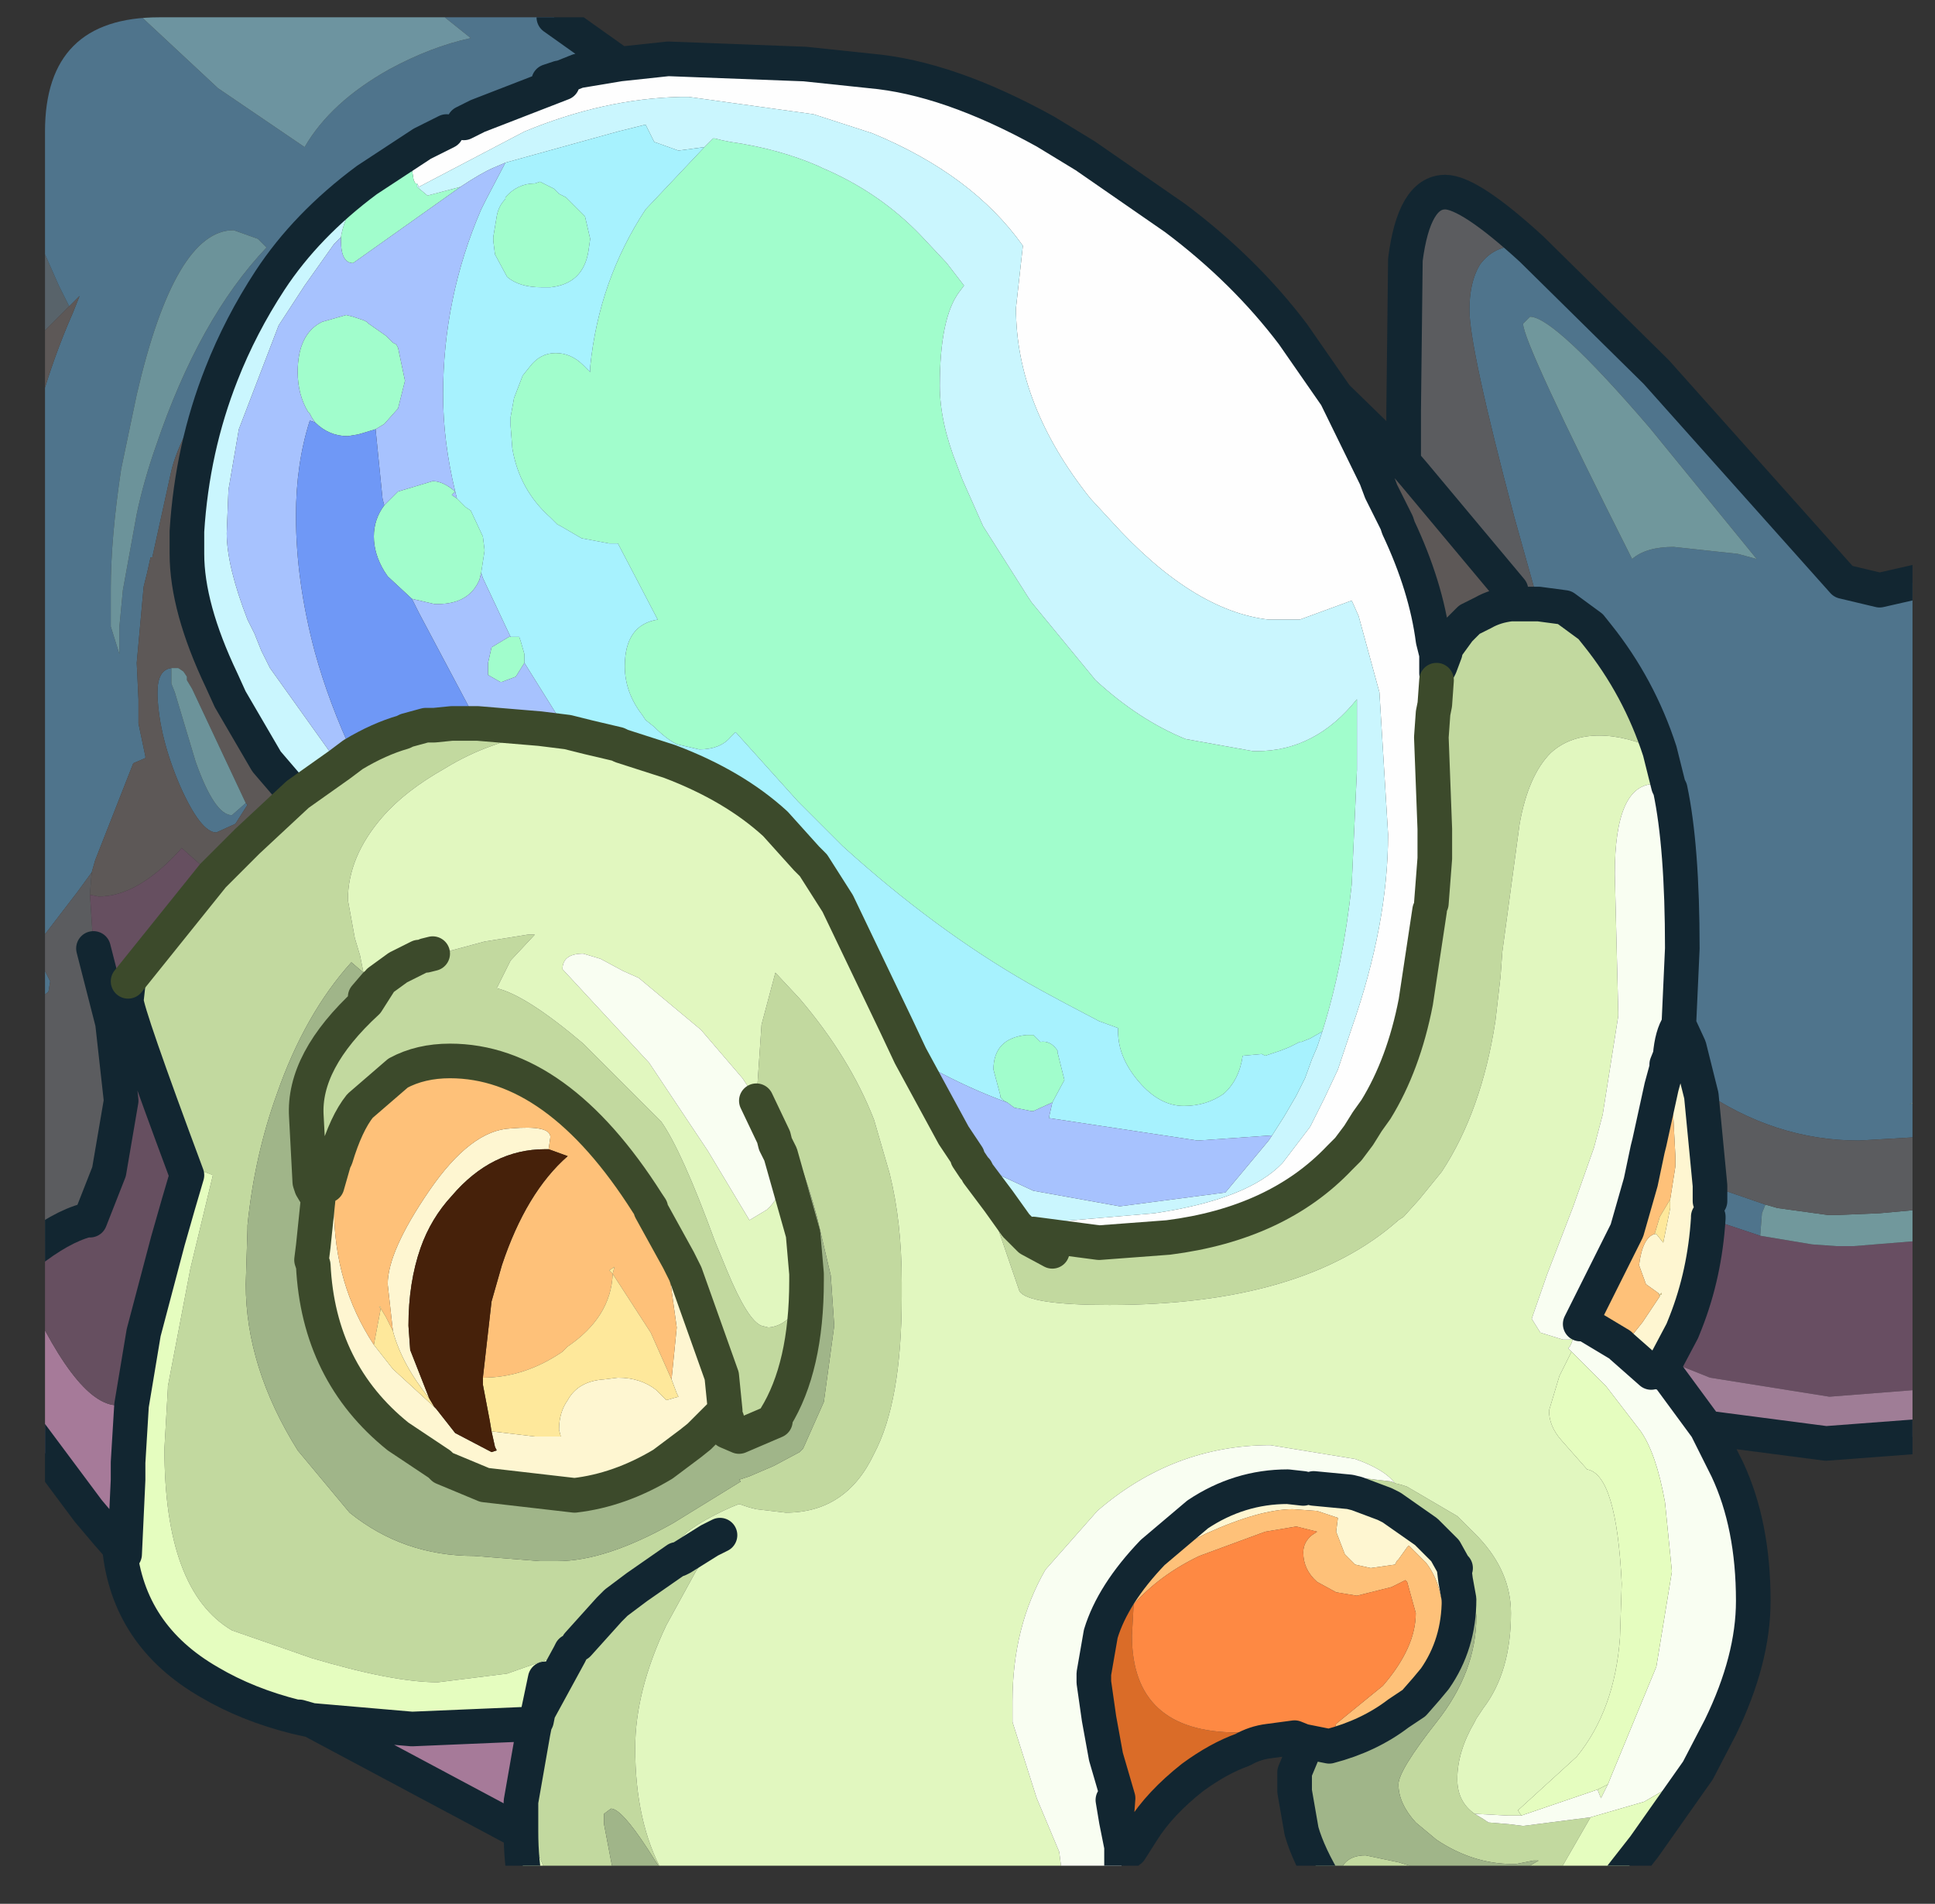 <?xml version="1.0" encoding="UTF-8" standalone="no"?>
<svg xmlns:ffdec="https://www.free-decompiler.com/flash" xmlns:xlink="http://www.w3.org/1999/xlink" ffdec:objectType="frame" height="55.0px" width="55.9px" xmlns="http://www.w3.org/2000/svg">
  <rect width="100%" height="100%" fill="#333333" stroke="none"/>
  <g transform="matrix(1.0, 0.0, 0.0, 1.0, 1.3, 0.5)">
    <clipPath id="clipPath0" transform="matrix(1.0, 0.0, 0.0, 1.0, 0.0, 0.0)">
      <path d="M50.5 0.0 Q53.95 0.0 53.95 3.3 L53.95 50.15 Q53.95 53.4 50.5 53.4 L3.3 53.4 Q0.0 53.4 0.0 50.15 L0.0 3.3 Q0.0 0.0 3.3 0.0 L50.5 0.0" fill="#000000" fill-rule="evenodd" stroke="none"/>
    </clipPath>
    <g clip-path="url(#clipPath0)">
      <use ffdec:characterId="2" height="55.0" transform="matrix(1.0, 0.0, 0.0, 1.0, -1.3, -0.5)" width="55.9" xlink:href="#shape1"/>
    </g>
    <use ffdec:characterId="3" height="53.4" transform="matrix(1.0, 0.0, 0.0, 1.0, 0.0, 0.0)" width="53.95" xlink:href="#shape2"/>
  </g>
  <defs>
    <g id="shape1" transform="matrix(1.0, 0.0, 0.0, 1.0, 1.3, 0.5)">
      <path d="M-0.8 9.85 L-0.8 5.05 -0.75 5.15 0.4 7.75 0.7 8.35 -0.8 9.85" fill="#58636a" fill-rule="evenodd" stroke="none"/>
      <path d="M42.95 6.7 L46.55 10.25 51.95 16.3 53.0 16.55 54.1 16.3 54.1 31.3 53.85 31.4 54.1 31.35 54.1 32.35 52.4 32.45 Q49.95 32.45 47.8 30.95 L47.5 29.75 47.2 29.1 47.3 26.9 Q47.3 23.95 46.95 22.3 L46.9 22.2 46.65 21.2 Q46.05 19.35 44.85 17.85 L44.65 17.6 43.9 17.05 43.15 16.95 42.45 14.45 Q41.15 9.55 41.15 8.45 41.15 7.65 41.45 7.15 41.85 6.6 42.55 6.6 L42.95 6.7 M-0.8 28.55 L-0.8 27.6 -0.35 27.5 0.0 27.55 0.15 27.85 0.1 28.15 -0.15 28.35 -0.8 28.55 M-0.8 27.0 L-0.8 23.3 -0.55 22.95 -0.3 22.2 -0.05 20.75 Q-0.05 19.95 -0.8 19.2 L-0.8 14.45 -0.15 11.2 Q0.25 9.8 0.8 8.55 L1.0 8.05 0.7 8.35 0.4 7.75 -0.75 5.15 -0.8 5.05 -0.8 0.0 2.8 0.0 5.0 2.05 7.5 3.75 Q8.25 2.45 9.95 1.5 11.15 0.85 12.3 0.6 L11.55 0.0 14.7 0.0 16.6 1.35 15.4 1.55 14.9 1.75 14.85 1.75 14.55 1.85 14.95 1.9 12.5 2.85 12.1 3.05 12.0 3.1 11.6 3.3 10.9 3.65 9.3 4.7 Q7.55 6.0 6.5 7.6 5.65 8.9 5.1 10.3 3.9 12.05 3.65 13.1 L3.1 15.6 3.05 15.6 2.95 16.05 2.85 16.45 2.65 18.65 2.7 19.7 2.7 20.4 2.9 21.35 2.9 21.4 2.55 21.55 2.0 22.95 1.45 24.35 1.35 24.7 0.95 25.25 -0.2 26.75 -0.4 27.05 -0.45 26.85 -0.8 27.0 M42.7 8.85 Q42.7 9.4 45.85 15.65 46.25 15.3 47.05 15.3 L48.9 15.5 49.45 15.65 46.35 11.85 Q43.6 8.65 42.9 8.65 L42.7 8.85 M40.45 18.25 L40.45 18.35 40.3 18.75 40.2 18.95 40.2 18.4 40.1 18.0 40.45 18.25 M48.05 34.7 L48.05 34.65 48.1 34.2 48.1 33.8 48.1 33.75 49.7 34.3 49.6 34.55 49.55 35.2 48.05 34.7 M39.05 14.6 L38.6 13.7 39.1 14.4 39.15 14.45 39.2 14.55 39.05 14.6 M6.15 6.4 L5.45 6.15 Q3.75 6.15 2.65 10.9 L2.2 13.05 Q1.9 15.05 1.9 16.5 L1.9 17.6 2.15 18.4 2.15 17.6 2.25 16.55 2.65 14.35 Q2.85 13.4 3.2 12.4 4.45 8.7 6.4 6.65 L6.15 6.4 M5.8 22.7 L5.85 22.75 5.5 23.3 4.95 23.55 Q4.5 23.55 3.9 22.2 3.3 20.8 3.25 19.6 L3.25 19.5 Q3.25 18.85 3.65 18.8 L3.65 19.25 3.75 19.5 4.35 21.5 Q4.9 23.05 5.4 23.05 L5.8 22.7 M2.4 27.95 L2.35 28.4 2.4 27.85 2.4 27.95" fill="#4f748d" fill-rule="evenodd" stroke="none"/>
      <path d="M54.1 35.35 L54.1 39.65 51.55 39.85 48.1 39.3 46.85 38.8 47.3 37.95 47.4 37.7 Q47.95 36.3 48.05 34.7 L49.55 35.2 51.05 35.45 51.75 35.5 52.1 35.5 52.25 35.5 54.1 35.35 M40.2 19.15 L40.15 20.4 40.15 20.5 40.1 20.2 40.15 19.85 40.1 20.1 40.2 19.15 40.15 19.85 40.2 19.15" fill="#684e62" fill-rule="evenodd" stroke="none"/>
      <path d="M2.8 0.0 L11.55 0.0 12.3 0.6 Q11.15 0.85 9.95 1.5 8.25 2.45 7.5 3.75 L5.0 2.05 2.8 0.0" fill="#6d95a1" fill-rule="evenodd" stroke="none"/>
      <path d="M54.1 39.65 L54.1 41.0 51.45 41.2 48.0 40.75 46.75 39.05 46.7 39.0 46.85 38.8 48.1 39.3 51.55 39.85 54.1 39.65" fill="#a07d97" fill-rule="evenodd" stroke="none"/>
      <path d="M54.1 31.3 L54.1 31.35 53.85 31.4 54.1 31.3 M-0.8 23.3 L-0.8 19.2 Q-0.05 19.95 -0.05 20.75 L-0.3 22.2 -0.55 22.95 -0.8 23.3 M42.7 8.85 L42.9 8.65 Q43.6 8.65 46.35 11.85 L49.45 15.65 48.9 15.5 47.05 15.3 Q46.25 15.3 45.85 15.65 42.7 9.4 42.7 8.85" fill="#70989d" fill-rule="evenodd" stroke="none"/>
      <path d="M-0.8 14.45 L-0.8 9.85 0.7 8.35 1.0 8.05 0.8 8.55 Q0.25 9.8 -0.15 11.2 L-0.8 14.45 M37.3 10.95 L39.25 12.85 39.55 13.2 42.35 16.55 42.35 16.95 Q41.9 17.0 41.55 17.2 L41.15 17.4 40.85 17.7 40.45 18.25 40.1 18.0 Q39.9 16.45 39.1 14.75 L39.05 14.6 39.2 14.55 39.15 14.45 39.1 14.4 38.6 13.7 38.45 13.3 37.3 10.95 M5.1 10.3 Q4.25 12.45 4.1 14.85 L4.1 15.5 Q4.1 17.05 5.1 19.15 L5.35 19.7 6.4 21.5 7.0 22.2 7.25 22.35 7.3 22.45 5.85 23.8 4.85 24.8 3.95 24.0 Q2.7 25.4 1.55 25.4 L1.3 25.35 1.3 25.3 1.35 24.7 1.45 24.35 2.0 22.95 2.55 21.55 2.9 21.4 2.9 21.35 2.7 20.4 2.7 19.7 2.65 18.65 2.85 16.45 2.95 16.05 3.05 15.6 3.1 15.6 3.65 13.1 Q3.9 12.05 5.1 10.3 M5.8 22.7 L4.25 19.4 4.1 19.15 4.1 19.05 4.0 18.9 3.85 18.8 3.75 18.8 3.65 18.8 Q3.25 18.85 3.25 19.5 L3.25 19.6 Q3.3 20.8 3.9 22.2 4.5 23.55 4.95 23.55 L5.5 23.3 5.85 22.75 5.8 22.7" fill="#5d5857" fill-rule="evenodd" stroke="none"/>
      <path d="M13.6 52.35 L7.7 49.2 10.6 49.45 14.15 49.3 14.1 49.55 13.75 51.55 13.75 51.75 13.75 51.9 13.75 52.35 13.6 52.35 M2.15 44.2 L1.8 43.8 1.25 43.15 -0.8 40.4 -0.8 36.25 Q0.85 40.1 2.1 40.1 L2.5 40.1 2.4 41.75 2.2 42.3 2.2 42.35 2.1 43.55 2.1 43.8 2.15 44.2" fill="#a77a9a" fill-rule="evenodd" stroke="none"/>
      <path d="M54.1 35.2 L54.1 35.35 52.25 35.5 52.1 35.5 51.75 35.5 51.05 35.45 49.55 35.2 49.6 34.55 49.7 34.3 50.05 34.4 51.5 34.6 51.8 34.6 53.0 34.55 54.1 34.45 54.05 34.85 54.1 35.2" fill="#71999d" fill-rule="evenodd" stroke="none"/>
      <path d="M54.1 34.45 L54.1 35.2 54.05 34.85 54.1 34.45" fill="#769cb6" fill-rule="evenodd" stroke="none"/>
      <path d="M54.1 32.35 L54.1 34.45 53.0 34.55 51.8 34.6 51.5 34.6 50.05 34.4 49.7 34.3 48.1 33.75 47.85 31.15 47.8 30.95 Q49.95 32.45 52.4 32.45 L54.1 32.35 M-0.8 35.95 L-0.8 28.55 -0.15 28.35 0.1 28.15 0.15 27.85 0.0 27.55 -0.35 27.5 -0.8 27.6 -0.8 27.0 -0.45 26.85 -0.4 27.05 -0.2 26.75 0.95 25.25 1.35 24.7 1.3 25.3 1.3 25.35 1.4 26.9 1.95 29.05 2.2 31.3 1.85 33.35 1.3 34.75 1.2 34.75 Q0.45 34.95 -0.5 35.7 L-0.8 35.95 M39.25 12.85 L39.25 11.35 39.3 7.0 Q39.55 5.05 40.45 5.05 41.15 5.05 42.95 6.7 L42.55 6.6 Q41.85 6.6 41.45 7.15 41.15 7.65 41.15 8.45 41.15 9.55 42.45 14.45 L43.15 16.95 42.75 16.95 42.35 16.95 42.35 16.55 39.55 13.2 39.25 12.85" fill="#5b5c5f" fill-rule="evenodd" stroke="none"/>
      <path d="M13.75 52.4 L13.6 52.35 13.75 52.35 13.75 52.4 M-0.8 36.25 L-0.8 35.95 -0.5 35.7 Q0.45 34.95 1.2 34.75 L1.3 34.75 1.85 33.35 2.2 31.3 1.95 29.05 1.4 26.9 1.3 25.35 1.55 25.4 Q2.7 25.4 3.95 24.0 L4.85 24.8 2.4 27.85 2.35 28.4 Q2.35 28.75 4.1 33.45 L3.85 34.3 3.55 35.35 2.85 38.0 2.55 39.8 2.5 40.1 2.1 40.1 Q0.85 40.1 -0.8 36.25 M2.4 41.75 L2.4 42.25 2.25 43.35 2.2 42.35 2.2 42.3 2.4 41.75" fill="#664f60" fill-rule="evenodd" stroke="none"/>
      <path d="M43.5 54.0 L37.35 54.0 Q37.35 53.1 38.15 53.1 L39.1 53.3 39.6 53.45 41.45 53.8 42.55 53.6 43.15 53.25 43.0 53.25 42.5 53.35 42.4 53.35 Q41.25 53.35 40.2 52.65 L39.6 52.15 Q39.1 51.6 39.1 51.05 39.1 50.65 40.2 49.25 41.35 47.8 41.35 46.2 L41.25 45.2 40.65 44.25 40.45 44.3 39.9 43.75 38.9 43.05 38.7 42.95 37.9 42.65 38.05 42.2 38.9 42.3 39.0 42.35 39.2 42.4 39.35 42.45 40.8 43.3 41.4 43.9 Q42.35 44.9 42.35 46.1 42.35 47.8 41.55 48.85 L41.35 49.15 41.3 49.25 Q40.8 50.1 40.8 50.9 40.8 51.55 41.3 51.9 L41.55 52.05 41.7 52.15 42.3 52.2 42.7 52.25 44.65 52.0 43.7 53.65 43.5 54.0 M16.5 54.0 L14.65 54.0 13.75 51.9 13.75 51.75 13.75 51.55 14.1 49.55 14.15 49.3 14.2 49.2 14.25 48.95 15.15 47.3 15.2 47.2 13.35 47.85 11.35 48.1 Q10.05 48.1 7.7 47.4 L5.4 46.6 Q3.45 45.45 3.45 41.35 L3.55 39.6 3.55 39.55 4.2 36.15 4.85 33.45 4.6 33.35 3.85 34.3 4.1 33.45 Q2.35 28.75 2.35 28.4 L2.4 27.95 2.4 27.85 4.85 24.8 5.85 23.8 7.3 22.45 8.5 21.6 8.9 21.3 Q9.65 20.85 10.35 20.65 L10.45 20.6 11.0 20.45 11.25 20.45 11.75 20.4 12.5 20.4 14.3 20.55 12.9 21.05 Q12.2 21.3 11.55 21.7 10.4 22.35 9.75 23.1 8.75 24.25 8.75 25.5 L8.95 26.6 9.1 27.1 9.2 27.6 8.85 27.3 Q7.5 28.8 6.7 31.1 6.05 32.9 5.85 34.9 L5.85 35.0 5.8 36.6 Q5.8 39.0 7.3 41.4 L8.8 43.2 Q10.35 44.45 12.4 44.45 L14.3 44.6 14.4 44.6 14.8 44.6 Q16.2 44.6 18.15 43.5 L20.1 42.3 20.05 42.25 20.35 42.15 21.05 41.85 21.8 41.45 21.9 41.35 22.5 40.0 22.8 37.8 22.7 36.35 22.3 34.65 Q21.8 32.8 21.4 32.4 L21.1 32.55 21.05 32.35 20.55 31.3 20.7 29.1 21.1 27.6 21.8 28.35 Q23.25 30.05 23.95 31.85 L24.4 33.4 Q24.75 34.8 24.75 36.55 L24.75 36.95 Q24.75 40.0 23.95 41.5 23.15 43.2 21.4 43.2 L20.55 43.1 20.35 43.05 20.05 42.95 Q19.65 43.1 19.1 43.4 18.2 43.9 18.2 44.3 L18.2 44.55 18.25 44.55 18.3 44.55 18.4 44.5 19.2 44.0 19.5 43.85 18.8 44.9 17.95 46.45 Q17.05 48.35 17.05 50.0 17.05 52.15 17.85 53.6 L17.4 52.9 Q16.65 51.75 16.35 51.75 L16.15 51.9 16.15 52.2 16.35 53.25 16.5 54.0 M43.15 16.95 L43.9 17.05 44.65 17.6 44.85 17.85 Q46.05 19.35 46.65 21.2 45.7 20.75 44.9 20.75 44.05 20.75 43.5 21.25 42.85 21.9 42.6 23.3 L42.1 27.0 42.05 27.7 41.9 29.0 Q41.5 31.6 40.35 33.35 L39.7 34.15 39.25 34.65 39.1 34.75 Q36.35 37.2 30.75 37.2 28.4 37.2 28.15 36.8 L27.5 34.9 27.2 34.2 26.8 33.45 26.95 33.4 27.55 34.2 28.05 34.9 28.45 35.3 28.55 35.15 30.45 35.4 32.45 35.25 Q35.6 34.85 37.4 32.95 L37.65 32.7 37.95 32.3 38.2 31.9 38.45 31.55 Q39.25 30.25 39.6 28.45 L40.0 25.8 40.05 25.6 40.15 24.3 40.15 23.45 40.05 20.8 40.1 20.1 40.1 20.2 40.15 20.5 40.15 20.4 40.2 19.15 40.2 19.1 40.2 18.95 40.3 18.75 40.45 18.35 40.45 18.25 40.85 17.7 41.15 17.4 41.55 17.2 Q41.9 17.0 42.35 16.95 L42.75 16.95 43.15 16.95 M29.1 35.65 L28.45 35.3 29.1 35.65 M9.65 27.9 L9.65 27.85 10.2 27.45 10.8 27.15 11.0 27.1 11.2 27.05 11.4 27.05 12.7 26.7 13.95 26.5 14.15 26.5 13.45 27.25 13.05 28.05 Q13.9 28.25 15.55 29.65 L17.8 31.9 Q18.4 32.75 19.35 35.35 L19.7 36.2 Q20.3 37.65 20.7 37.8 L20.9 37.85 Q21.5 37.8 21.85 37.05 L22.0 36.5 22.0 36.45 22.0 36.3 21.9 35.15 22.05 36.3 22.0 36.5 Q22.0 39.0 21.1 40.45 L19.65 40.4 19.65 40.25 19.65 40.4 19.7 40.5 19.7 40.55 19.7 40.85 19.65 40.85 19.45 40.45 19.55 40.35 19.65 40.25 19.55 39.25 18.5 36.3 18.3 35.9 17.5 34.45 17.5 34.4 17.4 34.25 Q14.8 30.15 11.7 30.15 10.85 30.15 10.2 30.5 L9.1 31.45 Q8.7 31.95 8.4 32.95 L8.35 33.05 8.15 33.75 8.3 33.9 8.2 33.9 7.9 34.05 7.85 34.05 7.7 33.8 7.65 33.65 7.55 31.75 Q7.45 30.15 9.3 28.45 L9.65 27.9 M17.1 45.35 L16.5 45.8 17.15 45.75 17.1 45.35 18.25 44.55 17.1 45.35 M15.4 47.0 L16.3 46.0 16.5 45.8 16.3 46.0 15.4 47.0" fill="#c3daa0" fill-rule="evenodd" stroke="none"/>
      <path d="M28.95 54.0 L18.1 54.0 17.85 53.6 Q17.05 52.15 17.05 50.0 17.05 48.35 17.95 46.45 L18.8 44.9 19.5 43.85 19.2 44.0 18.4 44.5 18.3 44.55 18.25 44.55 18.2 44.55 18.2 44.3 Q18.2 43.9 19.1 43.4 19.65 43.1 20.05 42.95 L20.35 43.05 20.55 43.1 21.4 43.2 Q23.15 43.2 23.95 41.5 24.75 40.0 24.75 36.95 L24.75 36.55 Q24.75 34.8 24.4 33.4 L23.95 31.85 Q23.25 30.05 21.8 28.35 L21.1 27.6 20.7 29.1 20.55 31.3 20.45 31.1 20.15 30.65 18.95 29.25 17.15 27.75 16.7 27.55 16.05 27.2 15.55 27.05 Q14.95 27.05 14.95 27.5 L17.45 30.2 19.15 32.75 20.35 34.75 20.85 34.45 Q21.25 34.1 21.25 33.6 L21.1 32.9 21.05 32.35 21.1 32.55 21.25 32.85 21.9 35.15 22.0 36.3 22.0 36.45 22.0 36.5 21.85 37.05 Q21.5 37.8 20.9 37.85 L20.7 37.8 Q20.3 37.65 19.7 36.2 L19.35 35.35 Q18.4 32.75 17.8 31.9 L15.55 29.65 Q13.9 28.25 13.05 28.05 L13.45 27.25 14.15 26.5 13.95 26.5 12.7 26.7 11.4 27.05 11.2 27.05 11.0 27.1 10.8 27.15 10.2 27.45 9.65 27.85 9.65 27.9 9.55 27.95 9.2 27.6 9.1 27.1 8.95 26.6 8.75 25.5 Q8.75 24.25 9.75 23.1 10.4 22.35 11.55 21.7 12.2 21.3 12.9 21.05 L14.3 20.55 15.1 20.65 15.7 20.8 16.55 21.0 16.65 21.05 18.05 21.5 Q19.9 22.2 21.1 23.3 L22.0 24.3 22.2 24.5 22.9 25.6 24.6 29.15 25.0 30.0 26.25 32.3 26.65 32.9 26.65 32.95 26.85 33.25 26.9 33.3 26.95 33.4 26.8 33.45 27.2 34.2 27.5 34.9 28.15 36.8 Q28.4 37.2 30.75 37.2 36.35 37.2 39.1 34.75 L39.25 34.65 39.7 34.15 40.35 33.35 Q41.5 31.6 41.9 29.0 L42.05 27.7 42.1 27.0 42.6 23.3 Q42.85 21.9 43.5 21.25 44.05 20.75 44.9 20.75 45.7 20.75 46.65 21.2 L46.9 22.2 46.5 22.15 Q45.35 22.15 45.35 24.75 L45.45 28.75 45.45 28.85 45.0 31.7 44.75 32.65 44.15 34.35 43.4 36.3 43.0 37.45 42.95 37.6 43.2 38.0 43.85 38.2 44.05 38.2 44.15 38.15 44.1 38.3 44.05 38.4 44.0 38.45 44.05 38.5 44.1 38.55 43.75 39.25 43.45 40.25 Q43.45 40.7 43.8 41.1 L44.55 41.95 Q45.4 42.1 45.55 45.25 L45.5 46.8 Q45.35 48.9 44.25 50.25 L42.55 51.8 42.65 51.95 42.25 51.95 41.3 51.9 Q40.8 51.55 40.8 50.9 40.8 50.1 41.3 49.25 L41.35 49.15 41.55 48.85 Q42.35 47.8 42.35 46.1 42.35 44.9 41.4 43.9 L40.8 43.3 39.35 42.45 39.2 42.4 39.0 42.35 Q38.7 41.95 37.85 41.65 L35.4 41.25 Q32.6 41.25 30.4 43.15 L28.9 44.85 Q27.95 46.5 27.95 48.65 L27.95 49.25 28.65 51.45 29.3 53.0 29.35 53.4 29.4 53.65 29.25 53.55 28.95 54.0 M46.65 39.15 L46.7 39.0 46.75 39.05 46.65 39.15 M45.15 51.05 L44.95 51.45 44.85 51.2 45.15 51.05 M19.55 39.25 L19.65 40.25 19.55 40.35 19.45 40.45 18.9 41.0 19.0 40.7 19.2 40.0 19.55 39.25 M16.5 45.8 L17.1 45.35 17.15 45.75 16.5 45.8" fill="#e2f8c0" fill-rule="evenodd" stroke="none"/>
      <path d="M48.0 40.75 L48.6 41.95 Q49.35 43.55 49.35 45.75 49.35 47.45 48.4 49.4 L47.75 50.65 46.2 51.55 44.65 52.0 42.7 52.25 42.3 52.2 41.7 52.15 41.55 52.05 41.3 51.9 42.25 51.95 42.65 51.95 44.85 51.2 44.95 51.45 45.15 51.05 45.25 50.8 46.55 47.65 47.0 44.9 46.8 42.9 Q46.55 41.5 46.1 40.85 L45.1 39.55 44.1 38.55 44.05 38.5 44.0 38.45 44.05 38.4 44.1 38.3 44.15 38.15 44.05 38.2 43.85 38.2 43.2 38.0 42.95 37.6 43.0 37.45 43.4 36.3 44.15 34.35 44.75 32.65 45.0 31.7 45.45 28.85 45.45 28.75 45.35 24.75 Q45.35 22.15 46.5 22.15 L46.9 22.2 46.95 22.3 Q47.3 23.95 47.3 26.9 L47.2 29.1 Q47.0 29.4 46.95 30.0 L46.85 30.25 46.85 30.35 46.7 30.9 46.35 32.5 46.3 32.7 46.1 33.65 45.7 35.05 44.65 37.15 44.55 37.35 44.35 37.75 44.5 37.75 45.5 38.35 45.55 38.4 46.4 39.15 46.65 39.15 46.75 39.05 48.0 40.75 M31.1 53.0 L31.1 53.25 31.1 53.8 31.0 53.75 30.9 54.0 29.35 54.0 29.35 53.95 29.4 53.65 29.35 53.4 29.3 53.0 28.65 51.45 27.95 49.25 27.95 48.65 Q27.95 46.5 28.9 44.85 L30.4 43.15 Q32.6 41.25 35.4 41.25 L37.85 41.65 Q38.7 41.95 39.0 42.35 L38.9 42.3 38.05 42.2 37.9 42.65 37.7 42.6 36.65 42.5 36.35 42.5 35.9 42.45 Q34.5 42.45 33.3 43.25 L32.0 44.35 Q30.85 45.55 30.5 46.7 L30.3 47.85 30.3 48.1 30.45 49.15 30.65 50.25 31.0 51.45 30.85 51.5 30.95 52.1 31.1 52.85 31.1 52.95 31.1 53.0 M21.05 32.35 L21.1 32.9 21.25 33.6 Q21.25 34.1 20.85 34.45 L20.35 34.75 19.15 32.75 17.45 30.2 14.95 27.5 Q14.95 27.05 15.55 27.05 L16.05 27.2 16.7 27.55 17.15 27.75 18.95 29.25 20.15 30.65 20.45 31.1 20.55 31.3 21.05 32.35" fill="#fafff3" fill-rule="evenodd" stroke="none"/>
      <path d="M47.2 29.1 L47.5 29.75 47.8 30.95 47.85 31.15 48.1 33.75 48.1 33.8 48.1 34.2 48.05 34.65 48.05 34.7 Q47.95 36.3 47.4 37.7 L47.2 37.85 47.3 37.95 46.85 38.8 46.7 39.0 46.65 39.15 46.4 39.15 45.55 38.4 45.75 38.2 46.15 37.7 46.65 36.95 46.65 36.9 46.7 36.9 46.7 36.85 46.65 36.9 46.6 36.85 46.25 36.6 46.05 36.05 Q46.15 35.25 46.5 35.15 L46.55 35.15 46.75 35.4 46.95 34.4 46.95 34.2 46.95 34.15 47.1 33.2 47.1 32.9 47.0 31.0 46.7 30.9 46.85 30.35 46.85 30.25 46.95 30.0 Q47.0 29.4 47.2 29.1 M40.7 44.75 L40.75 45.15 40.85 45.7 Q40.85 47.0 40.15 48.0 L40.1 47.95 40.4 46.4 Q40.4 45.3 39.9 44.65 L39.4 44.15 39.35 44.2 39.1 44.55 39.05 44.6 39.0 44.7 38.3 44.8 37.85 44.7 37.55 44.4 37.3 43.75 37.35 43.35 36.75 43.15 36.05 43.1 Q35.1 43.1 33.55 43.8 32.6 44.25 32.0 44.85 31.4 45.45 31.2 46.25 L30.8 46.9 30.5 46.7 Q30.85 45.55 32.0 44.35 L33.3 43.25 Q34.5 42.45 35.9 42.45 L36.35 42.5 36.65 42.5 37.7 42.6 37.9 42.65 38.7 42.95 38.9 43.05 39.9 43.75 40.45 44.3 40.7 44.75 M8.3 33.9 L8.4 33.95 8.4 34.0 8.35 34.4 Q8.35 36.6 9.5 38.35 L10.05 39.05 11.25 40.15 11.3 40.2 11.85 40.9 12.9 41.45 13.05 41.4 13.0 41.3 12.9 40.85 14.15 41.0 14.9 41.0 14.85 40.8 Q14.85 40.3 15.1 39.95 15.4 39.4 16.15 39.35 L16.55 39.3 Q17.2 39.3 17.65 39.65 L17.95 39.95 18.3 39.85 18.25 39.75 18.1 39.35 18.25 37.85 18.0 36.05 18.3 35.9 18.5 36.3 19.55 39.25 19.2 40.0 19.0 40.7 18.9 41.0 18.65 41.2 18.25 41.5 17.85 41.8 Q16.6 42.55 15.3 42.7 L12.7 42.4 11.5 41.9 11.4 41.8 10.2 41.0 Q7.9 39.15 7.75 36.05 L7.7 35.9 7.75 35.5 7.9 34.05 8.2 33.9 8.3 33.9 M10.05 37.95 L9.9 36.6 Q9.9 35.65 11.1 33.9 12.3 32.15 13.45 32.1 14.6 32.0 14.6 32.35 L14.55 32.7 14.45 32.7 Q12.9 32.7 11.75 34.05 11.15 34.7 10.85 35.55 10.5 36.55 10.5 37.8 L10.55 38.5 11.1 39.9 Q10.3 38.9 10.05 37.95" fill="#fff7d2" fill-rule="evenodd" stroke="none"/>
      <path d="M46.7 30.9 L47.0 31.0 47.1 32.9 47.1 33.2 46.95 34.15 46.65 34.65 46.5 35.15 Q46.15 35.25 46.05 36.05 L46.25 36.6 46.6 36.85 46.65 36.95 46.15 37.7 45.75 38.2 45.55 38.4 45.5 38.35 44.5 37.75 44.35 37.75 44.55 37.35 44.65 37.15 45.7 35.05 46.1 33.65 46.3 32.7 46.35 32.5 46.7 30.9 M40.15 48.0 L39.9 48.3 39.55 48.7 39.1 49.0 Q38.25 49.65 37.1 49.95 L37.3 49.3 38.65 48.2 Q39.6 47.1 39.6 46.1 L39.35 45.2 39.3 45.15 38.9 45.35 37.9 45.6 37.3 45.5 36.75 45.2 Q36.35 44.85 36.35 44.35 36.35 44.05 36.6 43.85 L36.75 43.75 36.15 43.6 35.25 43.75 33.35 44.45 Q32.2 45.0 31.45 45.85 L31.2 46.25 Q31.4 45.45 32.0 44.85 32.6 44.25 33.55 43.8 35.1 43.1 36.05 43.1 L36.75 43.15 37.35 43.35 37.3 43.75 37.55 44.4 37.85 44.7 38.3 44.8 39.0 44.7 39.05 44.6 39.1 44.55 39.35 44.2 39.4 44.15 39.9 44.65 Q40.4 45.3 40.4 46.4 L40.1 47.95 40.15 48.0 M8.15 33.75 L8.35 33.05 8.4 32.95 Q8.7 31.95 9.1 31.45 L10.2 30.5 Q10.85 30.15 11.7 30.15 14.8 30.15 17.4 34.25 L17.5 34.4 17.5 34.45 18.3 35.9 18.0 36.05 18.25 37.85 18.1 39.35 17.5 38.0 16.4 36.3 16.45 36.1 16.3 36.2 16.4 36.3 Q16.35 37.55 15.1 38.4 L14.95 38.55 Q13.85 39.3 12.65 39.3 L12.9 37.1 13.2 36.05 Q13.9 33.95 15.1 32.9 L14.55 32.7 14.6 32.35 Q14.6 32.0 13.45 32.1 12.3 32.15 11.1 33.9 9.9 35.65 9.9 36.6 L10.05 37.95 9.85 37.55 9.7 37.3 9.7 37.25 9.65 37.25 9.7 37.3 9.5 38.35 Q8.35 36.6 8.35 34.4 L8.4 34.0 8.4 33.95 8.3 33.9 8.15 33.75" fill="#ffc279" fill-rule="evenodd" stroke="none"/>
      <path d="M46.95 34.15 L46.95 34.2 46.95 34.4 46.75 35.4 46.55 35.15 46.5 35.15 46.65 34.65 46.95 34.15 M46.6 36.85 L46.65 36.9 46.7 36.85 46.7 36.9 46.65 36.9 46.65 36.95 46.6 36.85 M47.3 37.95 L47.2 37.85 47.4 37.7 47.3 37.95 M9.5 38.35 L9.7 37.3 9.65 37.25 9.7 37.25 9.7 37.3 9.85 37.55 10.05 37.95 Q10.3 38.9 11.1 39.9 L11.25 40.15 10.05 39.05 9.5 38.35 M12.65 39.3 Q13.85 39.3 14.95 38.55 L15.1 38.4 Q16.35 37.55 16.4 36.3 L16.3 36.2 16.45 36.1 16.4 36.3 17.5 38.0 18.1 39.35 18.25 39.75 18.3 39.85 17.95 39.95 17.65 39.65 Q17.2 39.3 16.55 39.3 L16.15 39.35 Q15.4 39.4 15.1 39.95 14.85 40.3 14.85 40.8 L14.9 41.0 14.15 41.0 12.9 40.85 12.85 40.55 12.65 39.5 12.65 39.3" fill="#ffe99c" fill-rule="evenodd" stroke="none"/>
      <path d="M47.75 50.65 L46.2 52.85 45.3 54.0 43.5 54.0 43.7 53.65 44.65 52.0 46.2 51.55 47.75 50.65 M31.1 53.8 L31.1 54.0 30.9 54.0 31.0 53.75 31.1 53.8 M29.35 54.0 L28.95 54.0 29.25 53.55 29.4 53.65 29.35 53.95 29.35 54.0 M14.65 54.0 L13.9 54.0 Q13.75 53.3 13.75 52.4 L13.75 52.35 13.75 51.9 14.65 54.0 M7.7 49.2 L7.35 49.1 7.25 49.1 Q5.85 48.75 4.75 48.1 2.4 46.75 2.15 44.2 L2.25 43.35 2.3 44.4 2.4 42.25 2.4 41.75 2.5 40.1 2.55 39.8 2.85 38.0 3.55 35.35 3.85 34.3 4.6 33.35 4.85 33.45 4.2 36.15 3.55 39.55 3.55 39.6 3.45 41.35 Q3.45 45.45 5.4 46.6 L7.7 47.4 Q10.05 48.1 11.35 48.1 L13.35 47.85 15.2 47.2 15.15 47.3 14.25 48.95 14.2 49.2 14.15 49.3 10.6 49.45 7.7 49.2 7.25 49.1 7.7 49.2 M44.1 38.55 L45.1 39.55 46.1 40.85 Q46.55 41.5 46.8 42.9 L47.0 44.9 46.55 47.65 45.25 50.8 45.15 51.05 44.85 51.2 42.65 51.95 42.55 51.8 44.25 50.25 Q45.35 48.9 45.5 46.8 L45.55 45.25 Q45.4 42.1 44.55 41.95 L43.8 41.1 Q43.45 40.7 43.45 40.25 L43.75 39.25 44.1 38.55 M14.45 48.0 L14.25 48.95 14.45 48.0" fill="#e6fec0" fill-rule="evenodd" stroke="none"/>
      <path d="M37.35 54.0 L37.05 54.0 Q36.5 53.1 36.3 52.4 L36.1 51.25 36.1 50.7 36.35 50.1 36.35 49.8 36.6 49.85 37.1 49.95 Q38.25 49.65 39.1 49.0 L39.55 48.7 39.9 48.3 40.15 48.0 Q40.85 47.0 40.85 45.7 L40.75 45.15 40.75 44.8 40.7 44.75 40.45 44.3 40.65 44.25 41.25 45.2 41.35 46.2 Q41.35 47.8 40.2 49.25 39.1 50.65 39.1 51.05 39.1 51.6 39.6 52.15 L40.2 52.65 Q41.25 53.35 42.4 53.35 L42.5 53.35 43.0 53.25 43.15 53.25 42.55 53.6 41.45 53.8 39.6 53.45 39.1 53.3 38.15 53.1 Q37.35 53.1 37.35 54.0 M18.1 54.0 L16.5 54.0 16.35 53.25 16.15 52.2 16.15 51.9 16.35 51.75 Q16.65 51.75 17.4 52.9 L17.85 53.6 18.1 54.0 M9.2 27.6 L9.55 27.95 9.25 28.3 9.3 28.45 Q7.45 30.15 7.55 31.75 L7.65 33.65 7.7 33.8 7.85 34.05 7.9 34.05 7.75 35.5 7.7 35.9 7.75 36.05 Q7.9 39.15 10.2 41.0 L11.4 41.8 11.5 41.9 12.7 42.4 15.3 42.7 Q16.6 42.55 17.85 41.8 L18.25 41.5 18.65 41.2 18.9 41.0 19.45 40.45 19.65 40.85 19.7 40.85 20.05 41.0 20.4 40.85 21.1 40.55 21.1 40.45 Q22.0 39.0 22.0 36.5 L22.05 36.3 21.9 35.15 21.25 32.85 21.1 32.55 21.4 32.4 Q21.8 32.8 22.3 34.65 L22.7 36.35 22.8 37.8 22.5 40.0 21.9 41.35 21.8 41.45 21.05 41.85 20.35 42.15 20.05 42.25 20.1 42.3 18.15 43.5 Q16.2 44.6 14.8 44.6 L14.4 44.6 14.3 44.6 12.4 44.45 Q10.35 44.45 8.8 43.2 L7.3 41.4 Q5.8 39.0 5.8 36.6 L5.85 35.0 5.85 34.9 Q6.05 32.9 6.7 31.1 7.5 28.8 8.85 27.3 L9.2 27.6" fill="#a1b68a" fill-rule="evenodd" stroke="none"/>
      <path d="M16.6 1.35 L18.0 1.2 21.95 1.35 23.85 1.55 Q26.1 1.75 28.9 3.3 L30.05 4.0 32.65 5.8 Q34.65 7.3 36.05 9.15 L37.3 10.95 38.45 13.3 38.6 13.7 39.05 14.6 39.1 14.75 Q39.9 16.45 40.1 18.0 L40.2 18.4 40.2 18.95 40.2 19.1 40.2 19.15 40.1 20.1 40.05 20.8 40.15 23.45 40.15 24.3 40.05 25.6 40.0 25.8 39.6 28.45 Q39.25 30.25 38.45 31.55 L38.2 31.9 37.95 32.3 37.65 32.7 37.4 32.95 Q35.6 34.85 32.45 35.25 L30.45 35.4 28.55 35.15 28.55 34.85 32.05 34.55 Q34.75 34.15 35.75 33.1 L36.55 32.05 36.95 31.25 37.35 30.4 37.75 29.2 Q38.8 26.2 38.8 23.6 L38.55 19.5 37.95 17.3 37.75 16.85 36.25 17.4 35.75 17.4 35.35 17.4 Q33.15 17.15 30.8 14.55 L30.2 13.9 Q28.05 11.2 28.05 8.4 L28.25 6.6 Q26.8 4.55 23.9 3.35 L22.2 2.8 18.6 2.3 18.35 2.3 Q16.15 2.35 13.85 3.3 L10.8 4.9 10.75 4.8 10.7 4.8 10.65 4.7 10.6 4.4 10.6 4.25 12.0 3.1 12.1 3.05 12.5 2.85 14.95 1.9 14.9 1.75 15.4 1.55 16.6 1.35" fill="#ffffff" fill-rule="evenodd" stroke="none"/>
      <path d="M40.1 20.2 L40.1 20.1 40.15 19.85 40.1 20.2 M19.05 3.75 L19.3 3.5 19.35 3.5 19.55 3.55 19.8 3.6 Q21.2 3.8 22.35 4.3 L22.45 4.35 Q24.1 5.05 25.3 6.3 L26.05 7.1 26.55 7.75 26.4 7.95 Q25.85 8.7 25.85 10.65 25.85 11.7 26.35 12.95 L26.5 13.35 27.1 14.7 28.4 16.75 28.5 16.9 30.35 19.15 Q31.6 20.3 32.95 20.85 L34.9 21.2 35.0 21.2 Q36.7 21.2 37.9 19.7 L37.9 21.75 37.75 25.05 Q37.5 27.4 36.9 29.3 L36.55 29.5 36.3 29.6 36.25 29.6 35.95 29.75 35.7 29.85 35.25 30.0 35.15 29.95 34.6 30.0 Q34.5 30.7 34.05 31.1 33.55 31.45 32.9 31.45 32.2 31.45 31.6 30.75 31.0 30.05 31.0 29.3 L31.0 29.2 30.45 29.0 29.5 28.5 28.85 28.15 28.4 27.9 Q25.7 26.35 23.05 23.95 L22.15 23.05 21.75 22.65 19.95 20.65 19.8 20.8 Q19.5 21.15 18.9 21.15 L18.25 21.0 Q17.95 20.85 17.6 20.5 L17.35 20.3 17.25 20.15 Q16.75 19.5 16.75 18.75 16.75 17.55 17.7 17.4 L17.1 16.25 16.55 15.2 16.3 15.2 15.5 15.05 14.9 14.7 14.8 14.65 14.6 14.45 Q13.7 13.65 13.5 12.45 L13.45 11.8 13.45 11.55 13.55 11.0 13.8 10.35 14.0 10.1 Q14.3 9.7 14.75 9.7 15.2 9.7 15.55 10.05 L15.75 10.25 15.75 10.1 Q16.0 7.6 17.35 5.55 L19.05 3.75 M10.6 4.25 L10.6 4.4 10.65 4.7 10.7 4.8 10.75 4.8 10.75 4.9 11.05 5.15 12.0 4.9 8.9 7.1 Q8.55 7.1 8.55 6.45 L8.55 6.35 Q8.65 5.7 9.3 4.7 L10.9 3.65 10.6 4.25 M14.55 1.85 L14.85 1.75 14.95 1.9 14.55 1.85 M13.3 5.25 L13.3 5.2 Q13.65 4.8 14.15 4.8 L14.3 4.75 14.7 4.95 14.75 5.0 14.85 5.1 15.05 5.2 15.6 5.75 15.75 6.4 15.7 6.75 Q15.55 7.7 14.6 7.8 L14.5 7.8 14.35 7.8 Q13.7 7.8 13.35 7.5 L13.0 6.85 12.95 6.45 12.95 6.35 13.05 5.75 Q13.1 5.45 13.3 5.25 M7.8 11.7 L7.7 11.55 7.65 11.45 7.6 11.4 Q7.3 10.9 7.3 10.25 7.3 9.15 8.0 8.8 L8.7 8.6 8.9 8.65 9.2 8.75 9.3 8.8 9.35 8.85 9.85 9.2 10.05 9.4 10.15 9.45 10.2 9.55 10.4 10.5 10.2 11.3 9.8 11.75 9.55 11.9 9.05 12.05 8.75 12.1 Q8.2 12.1 7.8 11.7 M9.8 14.1 L10.2 13.7 11.2 13.4 Q11.5 13.4 11.85 13.7 L11.75 13.8 11.9 13.9 12.15 14.15 12.3 14.25 12.65 15.0 12.7 15.4 12.6 16.05 12.55 16.25 Q12.25 16.95 11.35 16.95 L11.25 16.95 10.6 16.8 9.9 16.15 9.8 16.0 Q9.5 15.5 9.5 15.0 9.5 14.5 9.8 14.1 M13.45 17.9 L13.6 17.9 13.7 17.9 13.75 18.05 13.85 18.4 13.85 18.45 13.85 18.65 13.6 19.05 13.2 19.2 13.15 19.2 12.8 19.0 12.8 18.7 12.8 18.65 12.9 18.2 13.4 17.9 13.45 17.9 M29.1 31.35 L28.55 31.6 28.5 31.6 28.0 31.5 27.8 31.35 27.7 31.3 27.6 31.2 27.6 31.15 27.4 30.4 Q27.4 29.5 28.35 29.4 L28.55 29.4 28.75 29.6 Q29.05 29.55 29.25 29.85 L29.25 29.9 29.45 30.7 29.1 31.35" fill="#a2fecd" fill-rule="evenodd" stroke="none"/>
      <path d="M28.55 35.15 L28.45 35.3 28.05 34.9 27.55 34.2 26.95 33.4 27.05 33.2 28.55 33.9 31.05 34.35 34.1 33.95 35.35 32.45 35.45 32.3 35.8 31.75 36.15 31.15 36.4 30.65 36.6 30.1 36.75 29.75 36.9 29.3 Q37.5 27.4 37.75 25.05 L37.9 21.75 37.9 19.7 Q36.7 21.2 35.0 21.2 L34.9 21.2 32.95 20.85 Q31.6 20.3 30.35 19.15 L28.5 16.9 28.4 16.75 27.1 14.7 26.5 13.35 26.35 12.95 Q25.85 11.7 25.85 10.65 25.85 8.7 26.4 7.95 L26.55 7.75 26.05 7.1 25.3 6.3 Q24.1 5.05 22.45 4.35 L22.35 4.3 Q21.2 3.8 19.8 3.6 L19.55 3.55 19.35 3.5 19.3 3.5 19.05 3.75 18.3 3.85 17.6 3.6 17.35 3.1 16.55 3.3 13.3 4.2 12.95 4.35 Q12.6 4.5 12.0 4.9 L11.05 5.15 10.75 4.9 10.75 4.8 10.8 4.9 13.85 3.3 Q16.15 2.35 18.35 2.3 L18.6 2.3 22.2 2.8 23.9 3.35 Q26.8 4.55 28.25 6.6 L28.05 8.4 Q28.05 11.2 30.2 13.9 L30.8 14.55 Q33.15 17.15 35.35 17.4 L35.75 17.4 36.25 17.4 37.75 16.85 37.95 17.3 38.55 19.5 38.8 23.6 Q38.8 26.2 37.75 29.2 L37.35 30.4 36.95 31.25 36.55 32.05 35.75 33.1 Q34.75 34.15 32.05 34.55 L28.55 34.85 28.55 35.15 M14.9 1.75 L14.95 1.9 14.85 1.75 14.9 1.75 M12.0 3.1 L10.6 4.25 10.9 3.65 11.6 3.3 12.0 3.1 M8.55 6.35 L8.35 6.55 7.5 7.75 6.75 8.9 5.6 11.9 5.3 13.65 5.25 14.9 Q5.25 15.85 5.85 17.4 L6.05 17.8 6.25 18.3 6.5 18.8 8.5 21.6 7.3 22.45 7.25 22.35 7.0 22.2 6.4 21.5 5.35 19.7 5.1 19.15 Q4.1 17.05 4.1 15.5 L4.1 14.85 Q4.25 12.45 5.1 10.3 5.65 8.9 6.5 7.6 7.55 6.0 9.3 4.7 8.65 5.7 8.55 6.35" fill="#cbf7ff" fill-rule="evenodd" stroke="none"/>
      <path d="M25.0 30.0 L24.6 29.15 22.9 25.6 22.2 24.5 22.0 24.3 21.1 23.3 Q19.9 22.2 18.05 21.5 L16.65 21.05 16.55 21.0 15.7 20.8 15.1 20.65 13.85 18.65 13.85 18.45 13.85 18.4 13.75 18.05 13.7 17.9 13.6 17.9 13.45 17.9 12.65 16.2 12.6 16.05 12.7 15.4 12.65 15.0 12.3 14.25 12.15 14.15 11.9 13.9 11.85 13.7 Q11.5 12.25 11.5 10.9 11.5 8.1 12.6 5.55 L12.75 5.25 13.3 4.2 16.55 3.3 17.35 3.1 17.6 3.6 18.3 3.85 19.05 3.75 17.35 5.55 Q16.0 7.6 15.75 10.1 L15.75 10.25 15.55 10.05 Q15.2 9.7 14.75 9.7 14.3 9.7 14.0 10.1 L13.8 10.35 13.55 11.0 13.45 11.55 13.45 11.8 13.5 12.45 Q13.7 13.65 14.6 14.45 L14.8 14.65 14.9 14.7 15.5 15.05 16.3 15.2 16.55 15.2 17.1 16.25 17.7 17.4 Q16.75 17.55 16.75 18.75 16.75 19.5 17.25 20.15 L17.35 20.3 17.6 20.5 Q17.95 20.85 18.25 21.0 L18.9 21.15 Q19.5 21.15 19.8 20.8 L19.95 20.65 21.75 22.65 22.15 23.05 23.05 23.95 Q25.7 26.35 28.4 27.9 L28.85 28.15 29.5 28.5 30.45 29.0 31.0 29.2 31.0 29.3 Q31.0 30.05 31.6 30.75 32.2 31.45 32.9 31.45 33.55 31.45 34.05 31.1 34.5 30.7 34.6 30.0 L35.15 29.95 35.25 30.0 35.7 29.85 35.95 29.75 36.25 29.6 36.3 29.6 36.55 29.5 36.9 29.3 36.75 29.75 36.6 30.1 36.4 30.65 36.15 31.15 35.8 31.75 35.45 32.3 33.3 32.45 29.0 31.8 29.1 31.35 29.45 30.7 29.25 29.9 29.25 29.85 Q29.05 29.55 28.75 29.6 L28.55 29.4 28.35 29.4 Q27.4 29.5 27.4 30.4 L27.6 31.15 27.6 31.2 27.7 31.3 27.8 31.35 Q26.7 30.95 25.6 30.35 L25.0 30.0 M13.3 5.25 Q13.1 5.45 13.05 5.75 L12.95 6.35 12.95 6.45 13.0 6.85 13.35 7.5 Q13.7 7.8 14.35 7.8 L14.5 7.8 14.6 7.8 Q15.55 7.7 15.7 6.75 L15.75 6.4 15.6 5.75 15.05 5.2 14.85 5.1 14.75 5.0 14.7 4.95 14.3 4.75 14.15 4.8 Q13.65 4.8 13.3 5.2 L13.3 5.25" fill="#a8f3ff" fill-rule="evenodd" stroke="none"/>
      <path d="M26.95 33.4 L26.9 33.3 26.85 33.25 26.65 32.95 26.65 32.9 26.25 32.3 25.0 30.0 25.6 30.35 Q26.7 30.95 27.8 31.35 L28.0 31.5 28.5 31.6 28.55 31.6 29.1 31.35 29.0 31.8 33.3 32.45 35.45 32.3 35.35 32.45 34.1 33.95 31.05 34.35 28.55 33.9 27.05 33.2 26.95 33.4 M15.1 20.65 L14.3 20.55 12.5 20.4 10.8 17.2 10.6 16.8 11.25 16.95 11.35 16.95 Q12.25 16.95 12.55 16.25 L12.6 16.05 12.65 16.2 13.45 17.9 13.4 17.9 12.9 18.2 12.8 18.65 12.8 18.7 12.8 19.0 13.15 19.2 13.2 19.2 13.6 19.05 13.85 18.65 15.1 20.65 M12.0 4.9 Q12.6 4.5 12.95 4.35 L13.3 4.2 12.75 5.25 12.6 5.55 Q11.5 8.1 11.5 10.9 11.5 12.25 11.85 13.7 11.5 13.4 11.2 13.4 L10.2 13.7 9.8 14.1 9.75 13.9 9.55 11.9 9.8 11.75 10.2 11.3 10.4 10.5 10.2 9.55 10.15 9.45 10.05 9.4 9.85 9.2 9.35 8.85 9.3 8.8 9.2 8.75 8.9 8.65 8.7 8.6 8.0 8.8 Q7.3 9.15 7.3 10.25 7.3 10.9 7.6 11.4 L7.65 11.45 7.7 11.55 7.8 11.7 7.65 11.65 Q7.25 12.9 7.25 14.4 7.25 16.3 7.8 18.35 8.2 19.8 8.9 21.3 L8.5 21.6 6.5 18.8 6.25 18.3 6.05 17.8 5.85 17.4 Q5.25 15.85 5.25 14.9 L5.3 13.65 5.6 11.9 6.75 8.9 7.5 7.75 8.35 6.55 8.55 6.35 8.55 6.45 Q8.55 7.1 8.9 7.1 L12.0 4.9 M11.85 13.7 L11.9 13.9 11.75 13.8 11.85 13.7" fill="#a8c3ff" fill-rule="evenodd" stroke="none"/>
      <path d="M6.15 6.4 L6.4 6.65 Q4.45 8.7 3.2 12.4 2.85 13.4 2.65 14.35 L2.25 16.55 2.15 17.6 2.15 18.4 1.9 17.6 1.9 16.5 Q1.9 15.05 2.2 13.05 L2.65 10.9 Q3.75 6.15 5.45 6.15 L6.15 6.4 M3.65 18.8 L3.75 18.8 3.85 18.8 4.0 18.9 4.1 19.05 4.1 19.15 4.25 19.4 5.8 22.7 5.4 23.05 Q4.9 23.05 4.35 21.5 L3.75 19.5 3.65 19.25 3.65 18.8" fill="#6c949b" fill-rule="evenodd" stroke="none"/>
      <path d="M9.55 11.9 L9.75 13.9 9.8 14.1 Q9.5 14.5 9.5 15.0 9.5 15.5 9.8 16.0 L9.9 16.15 10.6 16.8 10.8 17.2 12.5 20.4 11.75 20.4 11.25 20.45 11.0 20.45 10.45 20.6 10.35 20.65 Q9.65 20.85 8.9 21.3 8.2 19.8 7.8 18.35 7.25 16.3 7.25 14.4 7.25 12.9 7.65 11.65 L7.8 11.7 Q8.2 12.1 8.75 12.1 L9.05 12.05 9.55 11.9" fill="#6f99f7" fill-rule="evenodd" stroke="none"/>
      <path d="M14.55 32.7 L15.1 32.9 Q13.9 33.95 13.2 36.05 L12.9 37.1 12.65 39.3 12.65 39.5 12.85 40.55 12.9 40.85 13.0 41.3 13.05 41.4 12.9 41.45 11.85 40.9 11.3 40.2 11.25 40.15 11.1 39.9 10.55 38.5 10.5 37.8 Q10.5 36.55 10.85 35.55 11.15 34.7 11.75 34.05 12.9 32.7 14.45 32.7 L14.55 32.7" fill="#46210a" fill-rule="evenodd" stroke="none"/>
      <path d="M35.35 49.8 Q34.95 49.85 34.6 50.05 33.9 50.3 33.15 50.85 32.2 51.6 31.7 52.4 L31.35 52.95 31.1 53.0 31.1 52.95 31.1 52.85 30.95 52.1 31.0 51.45 30.65 50.25 30.45 49.15 30.3 48.1 30.3 47.85 30.5 46.7 30.8 46.9 31.2 46.25 31.45 45.85 31.4 46.75 Q31.4 49.55 34.45 49.55 L35.25 49.5 35.35 49.8" fill="#db6c28" fill-rule="evenodd" stroke="none"/>
      <path d="M36.35 49.8 L36.1 49.7 35.35 49.8 35.25 49.5 34.45 49.55 Q31.4 49.55 31.4 46.75 L31.45 45.85 Q32.2 45.0 33.35 44.45 L35.25 43.75 36.15 43.6 36.75 43.75 36.6 43.85 Q36.35 44.05 36.35 44.35 36.35 44.85 36.75 45.2 L37.3 45.5 37.9 45.6 38.9 45.35 39.3 45.15 39.35 45.2 39.6 46.1 Q39.6 47.1 38.65 48.2 L37.3 49.3 37.1 49.95 36.6 49.85 36.35 49.8" fill="#ff8a43" fill-rule="evenodd" stroke="none"/>
      <path d="M42.95 6.7 L46.55 10.25 51.95 16.3 53.0 16.55 54.1 16.3 M54.1 41.0 L51.45 41.2 48.0 40.75 48.6 41.95 Q49.35 43.55 49.35 45.75 49.35 47.45 48.4 49.4 L47.75 50.65 46.2 52.85 45.3 54.0 M37.05 54.0 Q36.5 53.1 36.3 52.4 L36.1 51.25 36.1 50.7 36.35 50.1 M36.35 49.8 L36.1 49.7 35.35 49.8 Q34.95 49.85 34.6 50.05 33.9 50.3 33.15 50.85 32.2 51.6 31.7 52.4 L31.35 52.95 M31.1 53.0 L31.1 53.25 31.1 53.8 31.1 54.0 M13.9 54.0 Q13.75 53.3 13.75 52.4 L13.75 52.35 13.75 51.9 13.75 51.75 13.75 51.55 14.1 49.55 14.15 49.3 10.6 49.45 7.7 49.2 7.35 49.1 7.25 49.1 Q5.85 48.75 4.75 48.1 2.4 46.75 2.15 44.2 L1.8 43.8 1.25 43.15 -0.8 40.4 M13.6 52.35 L7.7 49.2 7.25 49.1 M14.7 0.0 L16.6 1.35 18.0 1.2 21.95 1.35 23.85 1.55 Q26.1 1.75 28.9 3.3 L30.05 4.0 32.65 5.8 Q34.65 7.3 36.05 9.15 L37.3 10.95 39.25 12.85 39.25 11.35 39.3 7.0 Q39.55 5.05 40.45 5.05 41.15 5.05 42.95 6.7 M43.15 16.95 L43.9 17.05 44.65 17.6 44.85 17.85 Q46.05 19.35 46.65 21.2 L46.9 22.2 46.95 22.3 Q47.3 23.95 47.3 26.9 L47.2 29.1 47.5 29.75 47.8 30.95 47.85 31.15 48.1 33.75 48.1 33.8 48.1 34.2 M42.35 16.95 Q41.9 17.0 41.55 17.2 L41.15 17.4 40.85 17.7 40.45 18.25 40.45 18.35 40.3 18.75 40.2 18.95 40.2 18.4 40.1 18.0 Q39.9 16.45 39.1 14.75 L39.05 14.6 38.6 13.7 38.45 13.3 37.3 10.95 M42.35 16.95 L42.75 16.95 43.15 16.95 M18.25 44.55 L18.3 44.55 18.4 44.5 19.2 44.0 19.5 43.85 M47.2 29.1 Q47.0 29.4 46.95 30.0 L46.85 30.25 46.85 30.35 46.7 30.9 46.35 32.5 46.3 32.7 46.1 33.65 45.7 35.05 44.65 37.15 44.55 37.35 44.35 37.75 M45.55 38.4 L46.4 39.15 M46.65 39.15 L46.7 39.0 46.85 38.8 47.3 37.95 47.4 37.7 Q47.95 36.3 48.05 34.7 L48.05 34.65 M44.5 37.75 L45.5 38.35 45.55 38.4 M46.75 39.05 L46.7 39.0 M46.75 39.05 L48.0 40.75 M40.75 44.8 L40.7 44.75 40.75 45.15 40.85 45.7 Q40.85 47.0 40.15 48.0 L39.9 48.3 39.55 48.7 39.1 49.0 Q38.25 49.65 37.1 49.95 L36.6 49.85 36.35 49.8 M39.25 12.85 L39.55 13.2 42.35 16.55 M16.6 1.35 L15.4 1.55 14.9 1.75 14.85 1.75 14.55 1.85 M14.95 1.9 L12.5 2.85 12.1 3.05 M11.6 3.3 L10.9 3.65 9.3 4.7 Q7.55 6.0 6.5 7.6 5.65 8.9 5.1 10.3 4.25 12.45 4.1 14.85 L4.1 15.5 Q4.1 17.05 5.1 19.15 L5.35 19.7 6.4 21.5 7.0 22.2 7.25 22.35 M2.4 27.95 L2.35 28.4 Q2.35 28.75 4.1 33.45 L3.85 34.3 3.55 35.35 2.85 38.0 2.55 39.8 2.5 40.1 2.4 41.75 2.4 42.25 2.3 44.4 M15.2 47.2 L15.15 47.3 14.25 48.95 14.2 49.2 14.15 49.3 M1.3 34.75 L1.85 33.35 2.2 31.3 1.95 29.05 1.4 26.9 M14.25 48.95 L14.45 48.0 M17.1 45.35 L16.5 45.8 16.3 46.0 15.4 47.0 M17.1 45.35 L18.25 44.55 M37.9 42.65 L38.7 42.95 38.9 43.05 39.9 43.75 40.45 44.3 40.7 44.75 M30.5 46.7 L30.3 47.85 30.3 48.1 30.45 49.15 30.65 50.25 31.0 51.45 30.95 52.1 31.1 52.85 31.1 52.95 31.1 53.0 M30.5 46.7 Q30.85 45.55 32.0 44.35 L33.3 43.25 Q34.5 42.45 35.9 42.45 L36.35 42.5 M36.65 42.5 L37.7 42.6 37.9 42.65 M30.85 51.5 L30.95 52.1 M-0.5 35.7 Q0.45 34.95 1.2 34.75" fill="none" stroke="#122631" stroke-linecap="round" stroke-linejoin="round" stroke-width="1.0"/>
      <path d="M40.1 20.1 L40.05 20.8 40.15 23.45 40.15 24.3 40.05 25.6 M40.0 25.8 L39.6 28.45 Q39.25 30.25 38.45 31.55 L38.2 31.9 37.95 32.3 37.65 32.7 37.4 32.95 Q35.6 34.85 32.45 35.25 L30.45 35.4 28.55 35.15 M28.45 35.3 L29.1 35.65 M26.95 33.4 L26.9 33.3 26.85 33.25 26.65 32.95 26.65 32.9 26.25 32.3 25.0 30.0 24.6 29.15 22.9 25.6 22.2 24.5 22.0 24.3 21.1 23.3 Q19.9 22.2 18.05 21.5 L16.65 21.05 16.55 21.0 15.7 20.8 15.1 20.65 14.3 20.55 12.5 20.4 11.75 20.4 11.25 20.45 11.0 20.45 10.45 20.6 10.35 20.65 Q9.65 20.85 8.9 21.3 L8.5 21.6 7.3 22.45 5.85 23.8 4.85 24.8 2.4 27.85 M9.55 27.95 L9.65 27.9 9.65 27.85 10.2 27.45 10.8 27.15 M11.0 27.1 L11.2 27.05 M22.0 36.5 L22.0 36.45 22.0 36.3 21.9 35.15 21.25 32.85 21.1 32.55 21.05 32.35 20.55 31.3 M26.95 33.4 L27.55 34.2 28.05 34.9 28.45 35.3 M40.1 20.1 L40.15 19.85 40.2 19.15 M18.3 35.9 L17.5 34.45 17.5 34.4 17.4 34.25 Q14.8 30.15 11.7 30.15 10.85 30.15 10.2 30.5 L9.1 31.45 Q8.7 31.95 8.4 32.95 L8.35 33.05 8.15 33.75 M18.3 35.9 L18.5 36.3 19.55 39.25 19.65 40.25 19.65 40.4 19.7 40.5 19.7 40.55 19.7 40.85 20.05 41.0 20.4 40.85 21.1 40.55 M21.1 40.45 Q22.0 39.0 22.0 36.5 M9.3 28.45 L9.65 27.9 M9.25 28.3 L9.55 27.95 M7.9 34.05 L7.75 35.5 7.7 35.9 7.75 36.05 Q7.9 39.15 10.2 41.0 L11.4 41.8 11.5 41.9 12.7 42.4 15.3 42.7 Q16.6 42.55 17.85 41.8 L18.25 41.5 18.65 41.2 18.9 41.0 19.45 40.45 19.55 40.35 19.65 40.25 M7.9 34.05 L7.85 34.05 7.7 33.8 7.65 33.65 7.55 31.75 Q7.45 30.15 9.3 28.45" fill="none" stroke="#3c4a2b" stroke-linecap="round" stroke-linejoin="round" stroke-width="1.0"/>
    </g>
    <g id="shape2" transform="matrix(1.0, 0.0, 0.0, 1.0, 0.0, 0.0)">
      <path d="M50.5 0.0 Q53.95 0.0 53.95 3.3 L53.95 50.15 Q53.95 53.4 50.5 53.4 L3.3 53.4 Q0.0 53.4 0.0 50.15 L0.0 3.3 Q0.0 0.0 3.3 0.0 L50.5 0.0" fill="#000000" fill-opacity="0.004" fill-rule="evenodd" stroke="none"/>
    </g>
  </defs>
</svg>
